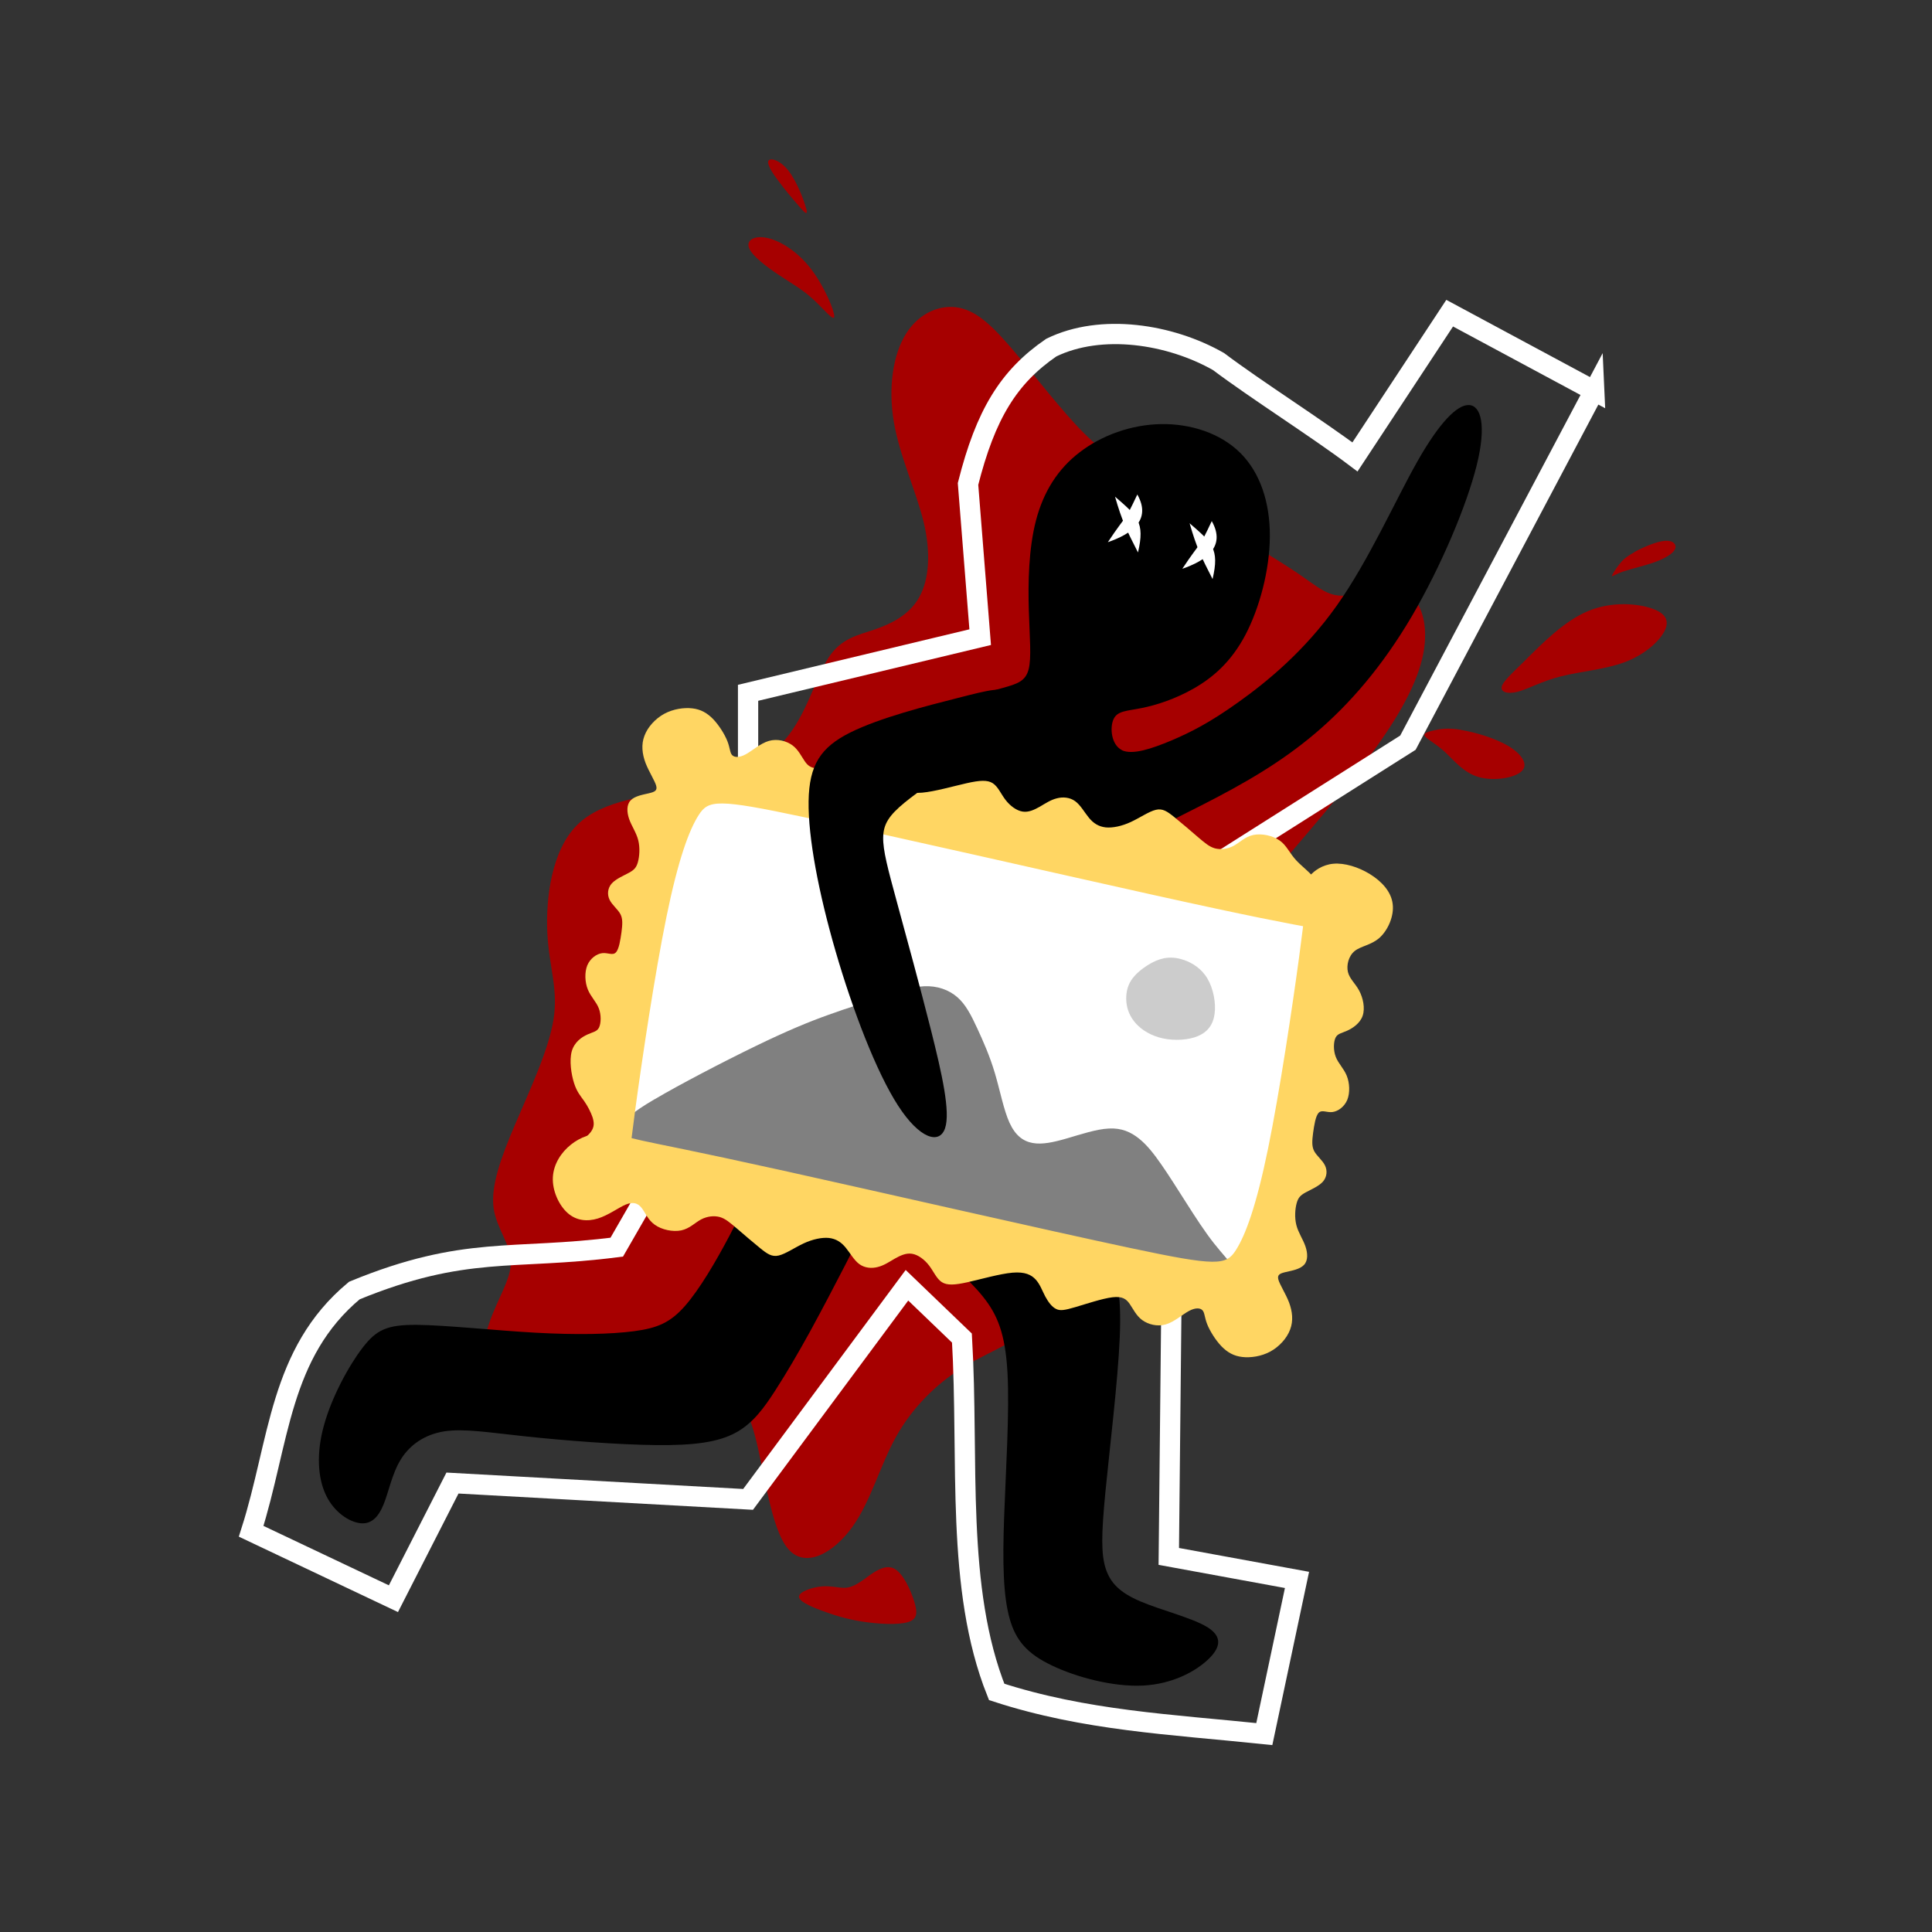 <?xml version="1.0" encoding="UTF-8"?>
<!DOCTYPE svg PUBLIC "-//W3C//DTD SVG 1.1//EN" "http://www.w3.org/Graphics/SVG/1.1/DTD/svg11.dtd">
<!-- Creator: CorelDRAW 2017 -->
<svg xmlns="http://www.w3.org/2000/svg" xml:space="preserve" width="143mm" height="143mm" version="1.1" style="shape-rendering:geometricPrecision; text-rendering:geometricPrecision; image-rendering:optimizeQuality; fill-rule:evenodd; clip-rule:evenodd"
viewBox="0 0 14300 14300"
 xmlns:xlink="http://www.w3.org/1999/xlink">
 <rect x="0" y="0" width="14300" height="14300" fill="#333333" stroke="none"/>
 <defs>
  <style type="text/css">
   <![CDATA[
    .str0 {stroke:white;stroke-width:150}
    .fil1 {fill:none}
    .fil2 {fill:black}
    .fil4 {fill:gray}
    .fil0 {fill:#A60000}
    .fil6 {fill:#CCCCCC}
    .fil5 {fill:#FFD663}
    .fil3 {fill:white}
   ]]>
  </style>
 </defs>
 <g id="Слой_x0020_1">
  <path class="fil0" d="M8711 7331c186,-229 420,-519 686,-835 267,-316 566,-657 778,-950 212,-293 336,-537 366,-745 30,-209 -34,-382 -158,-429 -124,-47 -307,31 -432,37 -125,6 -192,-61 -346,-166 -154,-104 -395,-246 -607,-378 -212,-133 -396,-256 -548,-349 -152,-93 -272,-155 -428,-311 -157,-157 -351,-409 -507,-594 -157,-186 -276,-305 -415,-333 -139,-28 -297,37 -394,192 -97,155 -133,401 -90,654 43,253 166,514 221,742 54,228 40,423 -33,554 -72,130 -203,195 -329,239 -127,43 -250,65 -344,211 -94,146 -159,416 -320,604 -161,188 -418,292 -715,356 -297,64 -634,87 -824,276 -190,189 -233,543 -221,799 13,255 82,412 46,640 -36,228 -178,528 -285,779 -107,251 -179,454 -159,614 21,160 135,277 128,419 -7,142 -134,310 -185,521 -51,211 -26,467 234,567 260,100 755,45 1046,-26 291,-71 378,-158 466,-152 88,5 178,103 247,364 69,261 116,684 245,834 129,150 339,27 476,-165 137,-192 203,-452 323,-667 120,-215 295,-385 472,-498 177,-113 357,-171 513,-298 156,-127 289,-324 390,-659 101,-335 170,-807 274,-1127 104,-320 243,-488 429,-718z"/>
  <path class="fil1 str0" d="M11800 2893l-1070 -575 -701 1064c-279,-210 -731,-496 -1010,-706 -358,-204 -868,-284 -1238,-103 -316,217 -486,494 -616,1009l90 1134 -1718 412 0 2414 -972 1689c-769,99 -1122,-16 -1942,321 -558,464 -553,1121 -764,1782l1053 499 437 -856 2188 121 1176 -1585 407 391c53,905 -50,1850 257,2619 654,213 1288,240 1981,312l242 -1141 -949 -174 30 -2919 -407 -1085 158 -760 1989 -1259 1379 -2605z"/>
  <path class="fil2" d="M8302 5552c79,39 224,-11 368,-71 143,-61 284,-132 495,-283 211,-150 491,-379 729,-715 238,-336 433,-778 596,-1066 163,-288 295,-423 383,-419 88,4 131,148 57,446 -74,298 -265,750 -480,1117 -216,367 -457,648 -714,866 -257,218 -531,374 -830,527 -299,153 -623,304 -859,492 -236,188 -382,414 -513,624 -131,210 -246,405 -336,593 -90,188 -155,370 -61,565 95,195 349,402 559,574 210,173 375,311 474,461 99,149 132,309 118,637 -14,328 -75,823 -106,1142 -31,319 -32,461 2,568 35,107 105,178 257,243 152,65 385,122 496,191 111,69 99,149 7,237 -92,88 -263,184 -485,195 -222,11 -495,-63 -674,-149 -180,-86 -267,-183 -313,-350 -46,-167 -52,-403 -40,-743 12,-340 41,-783 25,-1074 -16,-291 -76,-431 -181,-562 -104,-131 -253,-252 -398,-354 -145,-102 -287,-185 -387,-169 -100,17 -157,134 -233,284 -77,150 -173,333 -262,496 -90,163 -173,305 -256,434 -83,129 -166,246 -296,316 -130,70 -307,94 -588,91 -282,-3 -668,-33 -953,-63 -285,-30 -467,-61 -613,-39 -146,23 -255,99 -322,206 -67,107 -91,244 -130,338 -39,94 -92,146 -173,136 -81,-10 -191,-80 -252,-207 -61,-127 -73,-311 -15,-518 57,-208 183,-440 286,-574 103,-134 182,-170 400,-169 217,2 573,41 877,58 305,17 558,12 732,-11 174,-23 269,-64 377,-187 108,-123 228,-328 329,-519 101,-192 181,-370 206,-484 25,-114 -4,-165 -41,-277 -36,-112 -79,-286 -65,-482 14,-196 85,-414 196,-689 111,-276 261,-609 484,-954 223,-345 520,-702 747,-900 227,-198 386,-239 495,-269 109,-30 169,-50 192,-136 23,-86 8,-237 2,-439 -6,-202 -2,-454 53,-665 55,-211 161,-381 324,-505 162,-125 381,-204 600,-208 220,-4 441,67 588,213 147,146 220,366 219,617 -1,251 -77,533 -182,732 -105,198 -239,313 -378,393 -139,80 -283,126 -391,147 -107,22 -177,19 -206,82 -29,63 -17,190 62,229z"/>
  <path class="fil3" d="M9928 6723c-18,-75 -88,-107 -563,-201 -475,-94 -1354,-251 -2020,-389 -666,-138 -1118,-259 -1441,-342 -323,-84 -516,-130 -620,-124 -103,7 -117,67 -217,471 -100,404 -287,1151 -407,1629 -120,477 -174,684 -194,804 -20,120 -7,154 401,243 407,89 1209,234 1843,354 634,120 1101,215 1503,301 402,85 739,160 911,184 172,24 179,-3 240,-260 62,-258 179,-747 274,-1178 95,-431 169,-805 222,-1051 53,-246 87,-365 68,-440z"/>
  <path class="fil3" d="M8253 3676c166,144 223,188 170,413 -84,-165 -117,-229 -170,-413z"/>
  <path class="fil3" d="M8200 4013c146,-220 116,-135 218,-353 110,194 -51,295 -218,353z"/>
  <path class="fil3" d="M8805 3873c166,144 223,188 170,413 -84,-165 -117,-229 -170,-413z"/>
  <path class="fil3" d="M8751 4210c146,-220 116,-135 218,-353 110,194 -51,295 -218,353z"/>
  <path class="fil4" d="M4846 8136c181,-107 503,-275 744,-392 241,-117 400,-182 543,-233 143,-52 270,-90 386,-128 117,-39 223,-79 320,-83 97,-5 184,26 247,81 63,55 103,135 147,230 44,95 93,205 131,333 38,128 65,272 108,366 43,94 100,137 171,150 71,13 154,-5 254,-34 100,-29 218,-69 311,-73 93,-5 162,26 222,74 60,48 110,112 167,194 57,82 120,183 186,286 66,104 135,210 201,294 66,84 129,146 153,195 24,50 7,88 -297,52 -304,-36 -896,-147 -1597,-299 -702,-152 -1514,-346 -1963,-452 -449,-107 -534,-126 -592,-148 -58,-22 -88,-45 -101,-82 -12,-36 -7,-85 15,-132 22,-47 62,-92 243,-199z"/>
  <path class="fil5" d="M9694 6484c31,-38 94,-84 176,-91 82,-7 184,24 270,77 86,53 157,129 168,220 12,90 -35,195 -97,251 -62,55 -138,61 -184,98 -46,37 -62,106 -50,156 13,51 54,83 83,137 29,54 45,130 26,186 -19,56 -73,92 -115,111 -42,19 -71,21 -86,52 -15,32 -17,93 2,142 19,49 59,85 81,139 22,54 25,127 4,179 -22,52 -69,85 -110,90 -42,5 -78,-19 -101,5 -24,24 -34,94 -42,150 -7,56 -11,98 8,134 19,36 61,67 80,106 19,39 15,86 -16,121 -32,35 -91,59 -129,80 -38,21 -54,39 -65,80 -11,41 -16,104 -2,160 14,56 49,105 67,157 18,52 20,106 -10,138 -30,33 -91,43 -134,53 -43,10 -66,19 -56,56 10,37 53,102 79,169 25,67 33,136 8,201 -24,65 -81,127 -147,163 -67,36 -145,47 -207,40 -62,-7 -109,-33 -154,-79 -44,-46 -86,-113 -106,-164 -20,-51 -18,-85 -35,-103 -17,-18 -53,-20 -101,6 -48,26 -108,81 -171,99 -63,18 -130,0 -175,-33 -44,-33 -66,-82 -91,-118 -25,-36 -53,-59 -128,-50 -75,9 -197,50 -275,73 -78,23 -113,29 -143,13 -31,-15 -58,-52 -80,-93 -22,-42 -38,-89 -70,-124 -32,-35 -79,-59 -172,-51 -93,8 -232,48 -330,70 -98,22 -154,25 -193,0 -39,-25 -61,-80 -95,-124 -34,-44 -81,-79 -126,-86 -44,-7 -86,13 -127,36 -41,24 -81,51 -126,62 -45,12 -96,8 -136,-21 -40,-29 -69,-83 -102,-123 -33,-40 -71,-65 -124,-71 -52,-5 -119,9 -186,40 -67,31 -134,78 -185,90 -51,12 -85,-12 -137,-54 -52,-42 -123,-103 -174,-147 -52,-44 -84,-72 -126,-84 -42,-11 -92,-6 -138,18 -45,24 -85,68 -147,81 -62,13 -145,-5 -196,-42 -52,-37 -71,-93 -99,-127 -27,-33 -62,-44 -116,-22 -54,23 -128,79 -206,103 -78,24 -159,17 -224,-41 -65,-58 -114,-166 -109,-264 5,-98 62,-185 134,-242 71,-57 157,-84 235,-85 79,-1 151,24 289,55 138,31 343,67 1053,224 710,157 1926,436 2566,572 640,136 706,128 778,16 72,-112 152,-329 239,-754 87,-425 181,-1058 229,-1412 48,-354 50,-429 51,-467 1,-38 1,-38 0,-53 -1,-16 -3,-47 28,-86z"/>
  <path class="fil5" d="M4626 8804c-31,38 -94,84 -180,64 -86,-19 -195,-103 -233,-177 -38,-74 -5,-138 38,-189 43,-51 97,-90 123,-125 26,-36 24,-68 12,-107 -13,-38 -36,-83 -62,-120 -26,-37 -54,-67 -75,-133 -21,-66 -36,-167 -17,-236 20,-69 74,-105 116,-124 42,-19 71,-21 86,-52 15,-32 17,-93 -2,-142 -19,-49 -59,-85 -81,-139 -22,-54 -25,-127 -4,-179 22,-52 69,-85 110,-90 42,-5 78,19 101,-5 24,-24 34,-94 42,-150 7,-56 11,-98 -8,-134 -19,-36 -61,-67 -80,-106 -19,-39 -15,-86 16,-121 32,-35 91,-59 129,-80 38,-21 54,-39 65,-80 11,-41 16,-104 2,-160 -14,-56 -49,-105 -67,-156 -18,-52 -20,-106 10,-138 30,-33 91,-43 134,-53 43,-10 66,-19 56,-56 -10,-37 -53,-102 -79,-169 -25,-67 -33,-136 -8,-201 24,-65 81,-127 147,-163 67,-36 145,-47 207,-40 62,7 109,33 154,79 44,46 86,113 106,164 20,51 18,85 35,103 17,18 53,20 101,-6 48,-26 108,-81 171,-99 63,-18 130,0 175,33 44,33 66,82 91,118 25,36 53,59 128,50 75,-9 197,-50 275,-73 78,-23 113,-29 143,-13 31,15 58,52 80,93 22,42 38,89 70,124 32,35 79,59 172,51 93,-8 232,-48 330,-70 98,-22 154,-25 193,0 39,25 61,80 95,124 34,44 81,79 126,86 44,7 86,-13 127,-36 41,-24 81,-51 126,-62 45,-12 96,-8 136,21 40,29 69,83 102,123 33,40 71,65 124,71 52,5 119,-9 186,-40 67,-31 134,-78 185,-90 51,-12 85,12 137,54 52,42 123,103 174,147 52,44 84,72 126,84 42,11 92,6 138,-18 45,-24 85,-68 147,-81 62,-13 145,5 196,42 52,37 71,93 125,150 54,57 141,114 174,198 33,84 11,196 -11,307 -246,-45 -493,-91 -1224,-253 -731,-162 -1947,-441 -2587,-576 -640,-136 -706,-128 -778,-16 -72,112 -152,329 -239,754 -87,425 -181,1058 -229,1412 -48,354 -50,429 -51,467 -1,38 -1,38 0,53 1,16 3,47 -28,86z"/>
  <path class="fil2" d="M7475 5134c-46,-55 -155,-27 -385,32 -229,58 -579,147 -797,256 -218,109 -304,239 -308,508 -4,269 74,678 200,1112 126,434 301,892 462,1141 161,249 307,289 348,168 41,-121 -23,-404 -105,-730 -82,-325 -183,-693 -251,-943 -68,-250 -104,-383 -102,-481 2,-98 43,-161 158,-256 115,-94 303,-220 447,-305 144,-85 245,-129 303,-219 59,-90 75,-227 29,-282z"/>
  <path class="fil6" d="M8765 7106c59,21 128,62 172,137 44,74 64,181 53,261 -11,81 -52,135 -124,165 -71,30 -173,35 -258,17 -85,-18 -154,-60 -199,-109 -45,-49 -67,-105 -72,-161 -5,-56 5,-112 35,-159 30,-47 79,-85 121,-112 43,-27 79,-43 121,-52 43,-8 91,-8 150,13z"/>
  <path class="fil0" d="M6175 2343c2,-42 -74,-226 -175,-356 -101,-130 -228,-206 -322,-226 -94,-20 -156,16 -134,74 22,58 127,138 219,199 92,62 172,105 251,177 80,72 159,174 161,132z"/>
  <path class="fil0" d="M5967 1545c-14,-58 -68,-200 -130,-280 -62,-80 -132,-98 -148,-77 -16,21 21,83 71,149 49,67 110,139 153,188 43,50 69,77 55,19z"/>
  <path class="fil0" d="M11300 4876c114,-112 277,-279 454,-353 177,-74 369,-56 476,-18 107,38 128,96 87,172 -42,76 -147,170 -291,224 -145,54 -329,69 -472,105 -143,36 -244,94 -320,114 -76,20 -127,2 -119,-36 7,-38 72,-96 186,-208z"/>
  <path class="fil0" d="M12097 4086c62,-34 162,-78 225,-83 63,-5 90,27 76,61 -14,33 -71,68 -148,96 -78,28 -177,50 -238,71 -61,21 -82,41 -81,31 2,-10 27,-50 52,-82 25,-33 51,-58 113,-92z"/>
  <path class="fil0" d="M10814 5403c103,16 251,60 351,119 99,60 150,136 98,186 -52,51 -208,76 -320,43 -112,-33 -181,-123 -248,-185 -67,-62 -132,-94 -148,-116 -16,-22 16,-33 62,-43 45,-11 103,-22 206,-5z"/>
  <path class="fil0" d="M6412 11677c60,-43 137,-100 204,-68 67,33 123,156 150,242 27,86 25,135 -48,156 -73,21 -218,14 -338,-5 -120,-19 -216,-50 -304,-83 -88,-33 -167,-70 -162,-104 5,-34 96,-67 169,-73 73,-6 129,14 178,10 49,-4 90,-31 150,-73z"/>
 </g>
</svg>
